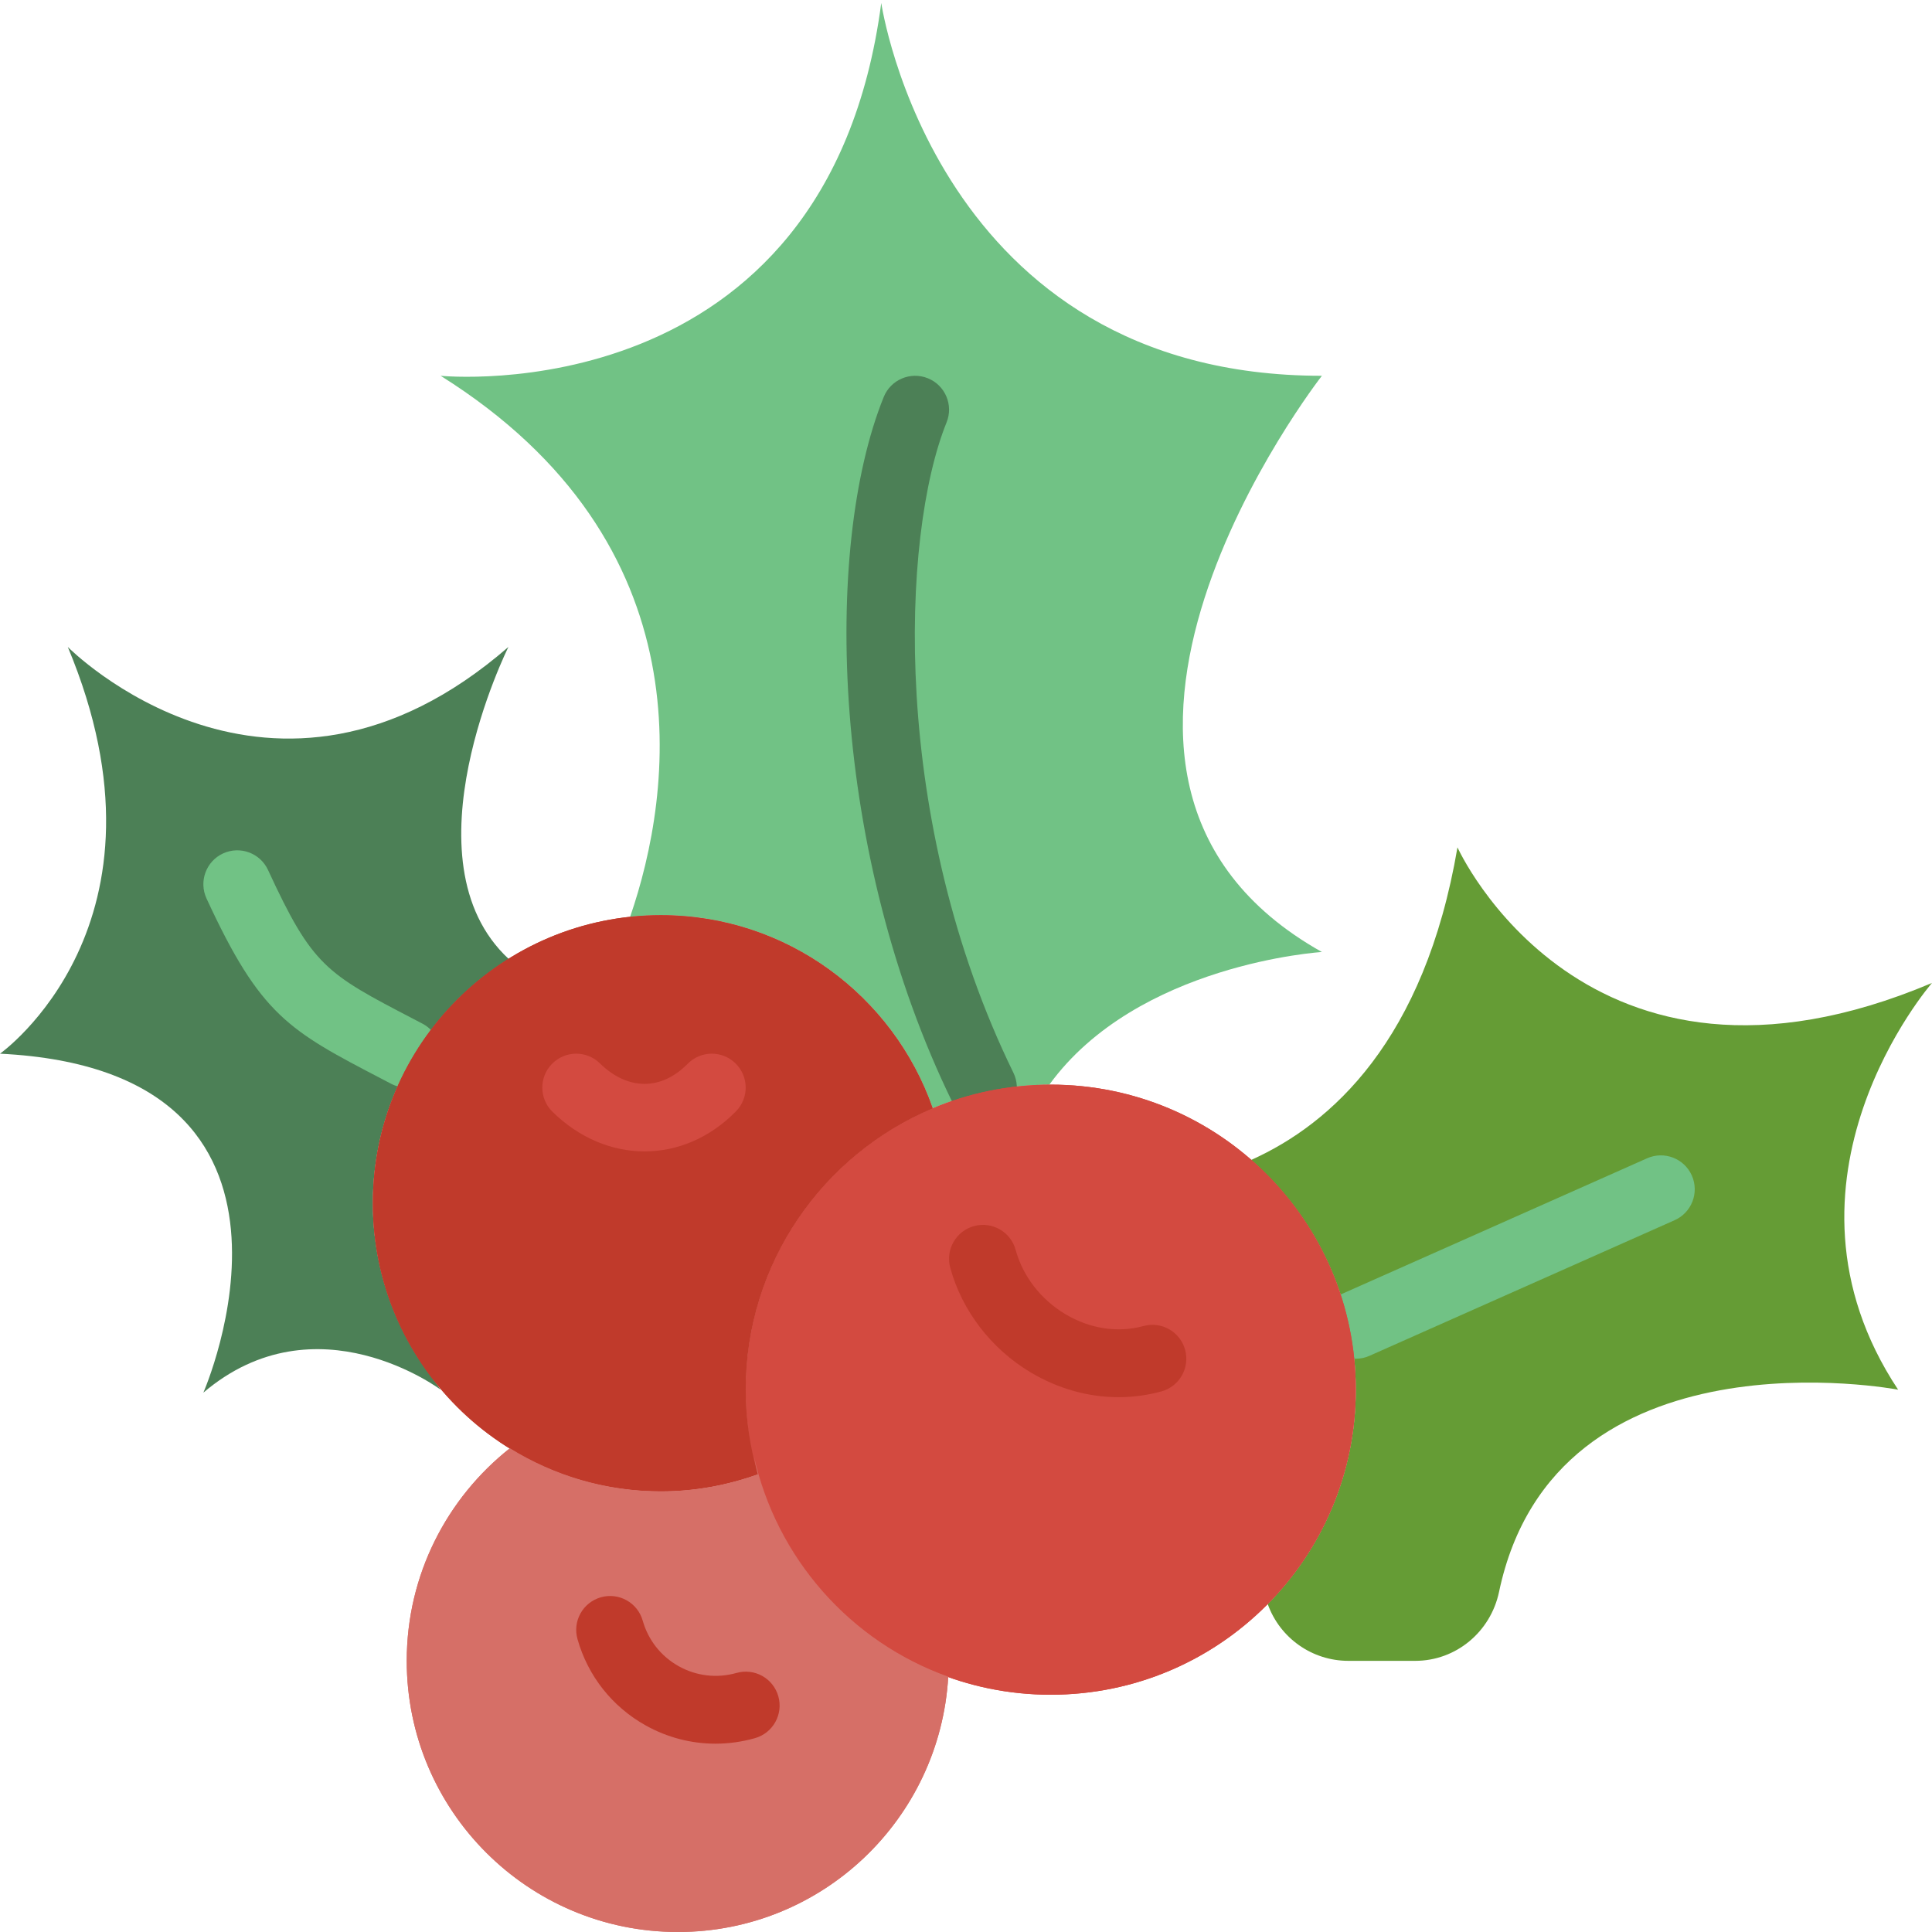 <?xml version="1.0" encoding="UTF-8" standalone="no"?>
<svg width="57px" height="57px" viewBox="0 0 57 57" version="1.1" xmlns="http://www.w3.org/2000/svg" xmlns:xlink="http://www.w3.org/1999/xlink" xmlns:sketch="http://www.bohemiancoding.com/sketch/ns">
    <!-- Generator: Sketch 3.2.2 (9983) - http://www.bohemiancoding.com/sketch -->
    <title>66 - Mistletoe (Flat)</title>
    <desc>Created with Sketch.</desc>
    <defs></defs>
    <g id="Page-1" stroke="none" stroke-width="1" fill="none" fill-rule="evenodd" sketch:type="MSPage">
        <g id="66---Mistletoe-(Flat)" sketch:type="MSLayerGroup">
            <path d="M57,29 C46.75,33.333 43,25 43,25 C42.029,30.695 39.28,33.162 36.91,34.223 C38.8,35.873 40,38.294 40,41 C40,43.465 39.007,45.698 37.401,47.323 C37.76,48.329 38.713,49 39.781,49 L41.755,49 C42.957,49 43.978,48.144 44.226,46.967 C45.888,39.064 56,41 56,41 C51.917,34.833 57,29 57,29" id="Fill-49" fill="#659C35" sketch:type="MSShapeGroup"></path>
            <path d="M40,40.087 C39.617,40.087 39.252,39.866 39.086,39.493 C38.862,38.988 39.089,38.397 39.594,38.173 L48.594,34.173 C49.1,33.949 49.69,34.177 49.914,34.681 C50.138,35.185 49.911,35.776 49.406,36 L40.406,40 C40.274,40.06 40.136,40.087 40,40.087" id="Fill-50" fill="#71C285" sketch:type="MSShapeGroup"></path>
            <path d="M11,35.5 C11,32.456 12.605,29.794 15.009,28.293 C11.862,25.373 15,19.087 15,19.087 C8,25.17 2,19.087 2,19.087 C5.417,27.253 0,31.087 0,31.087 C10.167,31.587 6,41.087 6,41.087 C9.333,38.253 13,41 13,41 L12.321,40.037 C11.489,38.723 11,37.17 11,35.5" id="Fill-51" fill="#4C8056" sketch:type="MSShapeGroup"></path>
            <path d="M11.999,32.087 C11.843,32.087 11.685,32.051 11.538,31.974 L11.288,31.843 C8.524,30.404 7.69,29.969 6.092,26.506 C5.861,26.004 6.08,25.41 6.581,25.179 C7.084,24.948 7.676,25.167 7.908,25.668 C9.22,28.511 9.619,28.719 12.211,30.069 L12.462,30.2 C12.952,30.456 13.142,31.06 12.887,31.549 C12.708,31.892 12.36,32.087 11.999,32.087" id="Fill-52" fill="#71C285" sketch:type="MSShapeGroup"></path>
            <path d="M27.518,32.699 C28.577,32.255 29.739,32.008 30.958,32.002 C33.552,28.427 39,28.087 39,28.087 C29.768,22.906 39,11.087 39,11.087 C27.601,11.087 26,0.087 26,0.087 C24.398,12.239 13,11.087 13,11.087 C20.898,16.04 19.855,23.386 18.59,27.05 C18.889,27.018 19.192,27 19.5,27 C23.212,27 26.359,29.383 27.518,32.699" id="Fill-53" fill="#71C285" sketch:type="MSShapeGroup"></path>
            <path d="M29.001,33.087 C28.631,33.087 28.275,32.881 28.102,32.526 C24.524,25.205 24.261,16.194 26.073,11.712 C26.28,11.201 26.86,10.954 27.375,11.16 C27.887,11.367 28.134,11.95 27.927,12.462 C26.575,15.806 26.267,24.216 29.898,31.648 C30.141,32.144 29.935,32.743 29.439,32.985 C29.298,33.054 29.148,33.087 29.001,33.087" id="Fill-54" fill="#4C8056" sketch:type="MSShapeGroup"></path>
            <path d="M40,41 C40,45.971 35.971,50 31,50 C26.029,50 22,45.971 22,41 C22,36.029 26.029,32 31,32 C35.971,32 40,36.029 40,41" id="Fill-167" fill="#D34A40" sketch:type="MSShapeGroup"></path>
            <path d="M22,41 C22,37.264 24.277,34.061 27.518,32.699 C26.359,29.383 23.212,27 19.5,27 C14.806,27 11,30.805 11,35.5 C11,40.194 14.806,44 19.5,44 C20.505,44 21.464,43.817 22.359,43.497 C22.13,42.703 22,41.867 22,41" id="Fill-168" fill="#C03A2B" sketch:type="MSShapeGroup"></path>
            <path d="M22.238,42.942 C22.279,43.126 22.306,43.316 22.359,43.497 C21.464,43.817 20.505,44 19.5,44 C17.863,44 16.34,43.529 15.043,42.728 C13.192,44.193 12,46.455 12,49 C12,53.418 15.582,57 20,57 C24.26,57 27.732,53.667 27.976,49.468 C25.092,48.438 22.908,45.976 22.238,42.942" id="Fill-169" fill="#D66F67" sketch:type="MSShapeGroup"></path>
            <path d="M40,41 C40,45.971 35.971,50 31,50 C26.029,50 22,45.971 22,41 C22,36.029 26.029,32 31,32 C35.971,32 40,36.029 40,41" id="Fill-167" fill="#D34A40" sketch:type="MSShapeGroup"></path>
            <path d="M22,41 C22,37.264 24.277,34.061 27.518,32.699 C26.359,29.383 23.212,27 19.5,27 C14.806,27 11,30.805 11,35.5 C11,40.194 14.806,44 19.5,44 C20.505,44 21.464,43.817 22.359,43.497 C22.13,42.703 22,41.867 22,41" id="Fill-168" fill="#C03A2B" sketch:type="MSShapeGroup"></path>
            <path d="M22.238,42.942 C22.279,43.126 22.306,43.316 22.359,43.497 C21.464,43.817 20.505,44 19.5,44 C17.863,44 16.34,43.529 15.043,42.728 C13.192,44.193 12,46.455 12,49 C12,53.418 15.582,57 20,57 C24.26,57 27.732,53.667 27.976,49.468 C25.092,48.438 22.908,45.976 22.238,42.942" id="Fill-169" fill="#D66F67" sketch:type="MSShapeGroup"></path>
            <path d="M22.148,42.529 C22.088,42.175 22.051,41.812 22.033,41.445 C22.052,41.812 22.086,42.175 22.148,42.529" id="Fill-170" fill="#D66F67" sketch:type="MSShapeGroup"></path>
            <path d="M33,41.221 C32.108,41.221 31.217,40.973 30.406,40.489 C29.246,39.797 28.381,38.671 28.035,37.401 C27.89,36.869 28.204,36.319 28.737,36.173 C29.27,36.028 29.819,36.342 29.965,36.875 C30.176,37.651 30.71,38.342 31.431,38.771 C32.157,39.205 32.976,39.329 33.737,39.122 C34.272,38.977 34.819,39.291 34.965,39.824 C35.11,40.357 34.796,40.906 34.263,41.052 C33.847,41.165 33.423,41.221 33,41.221" id="Fill-171" fill="#C03A2B" sketch:type="MSShapeGroup"></path>
            <path d="M19.018,33.97 C18.059,33.97 17.095,33.581 16.3,32.801 C15.905,32.414 15.899,31.781 16.286,31.387 C16.673,30.992 17.305,30.986 17.7,31.373 C18.518,32.175 19.508,32.179 20.286,31.387 C20.672,30.992 21.306,30.986 21.7,31.373 C22.095,31.76 22.101,32.393 21.714,32.787 C20.94,33.576 19.982,33.97 19.018,33.97" id="Fill-172" fill="#D34A40" sketch:type="MSShapeGroup"></path>
            <path d="M21.109,51.444 C20.396,51.444 19.69,51.263 19.051,50.906 C18.062,50.354 17.347,49.45 17.038,48.36 C16.887,47.829 17.196,47.276 17.727,47.125 C18.258,46.974 18.812,47.283 18.962,47.814 C19.125,48.39 19.503,48.868 20.025,49.159 C20.547,49.45 21.151,49.52 21.729,49.357 C22.262,49.207 22.812,49.514 22.963,50.046 C23.114,50.577 22.806,51.13 22.274,51.281 C21.89,51.39 21.498,51.444 21.109,51.444" id="Fill-173" fill="#C03A2B" sketch:type="MSShapeGroup"></path>
        </g>
    </g>
</svg>